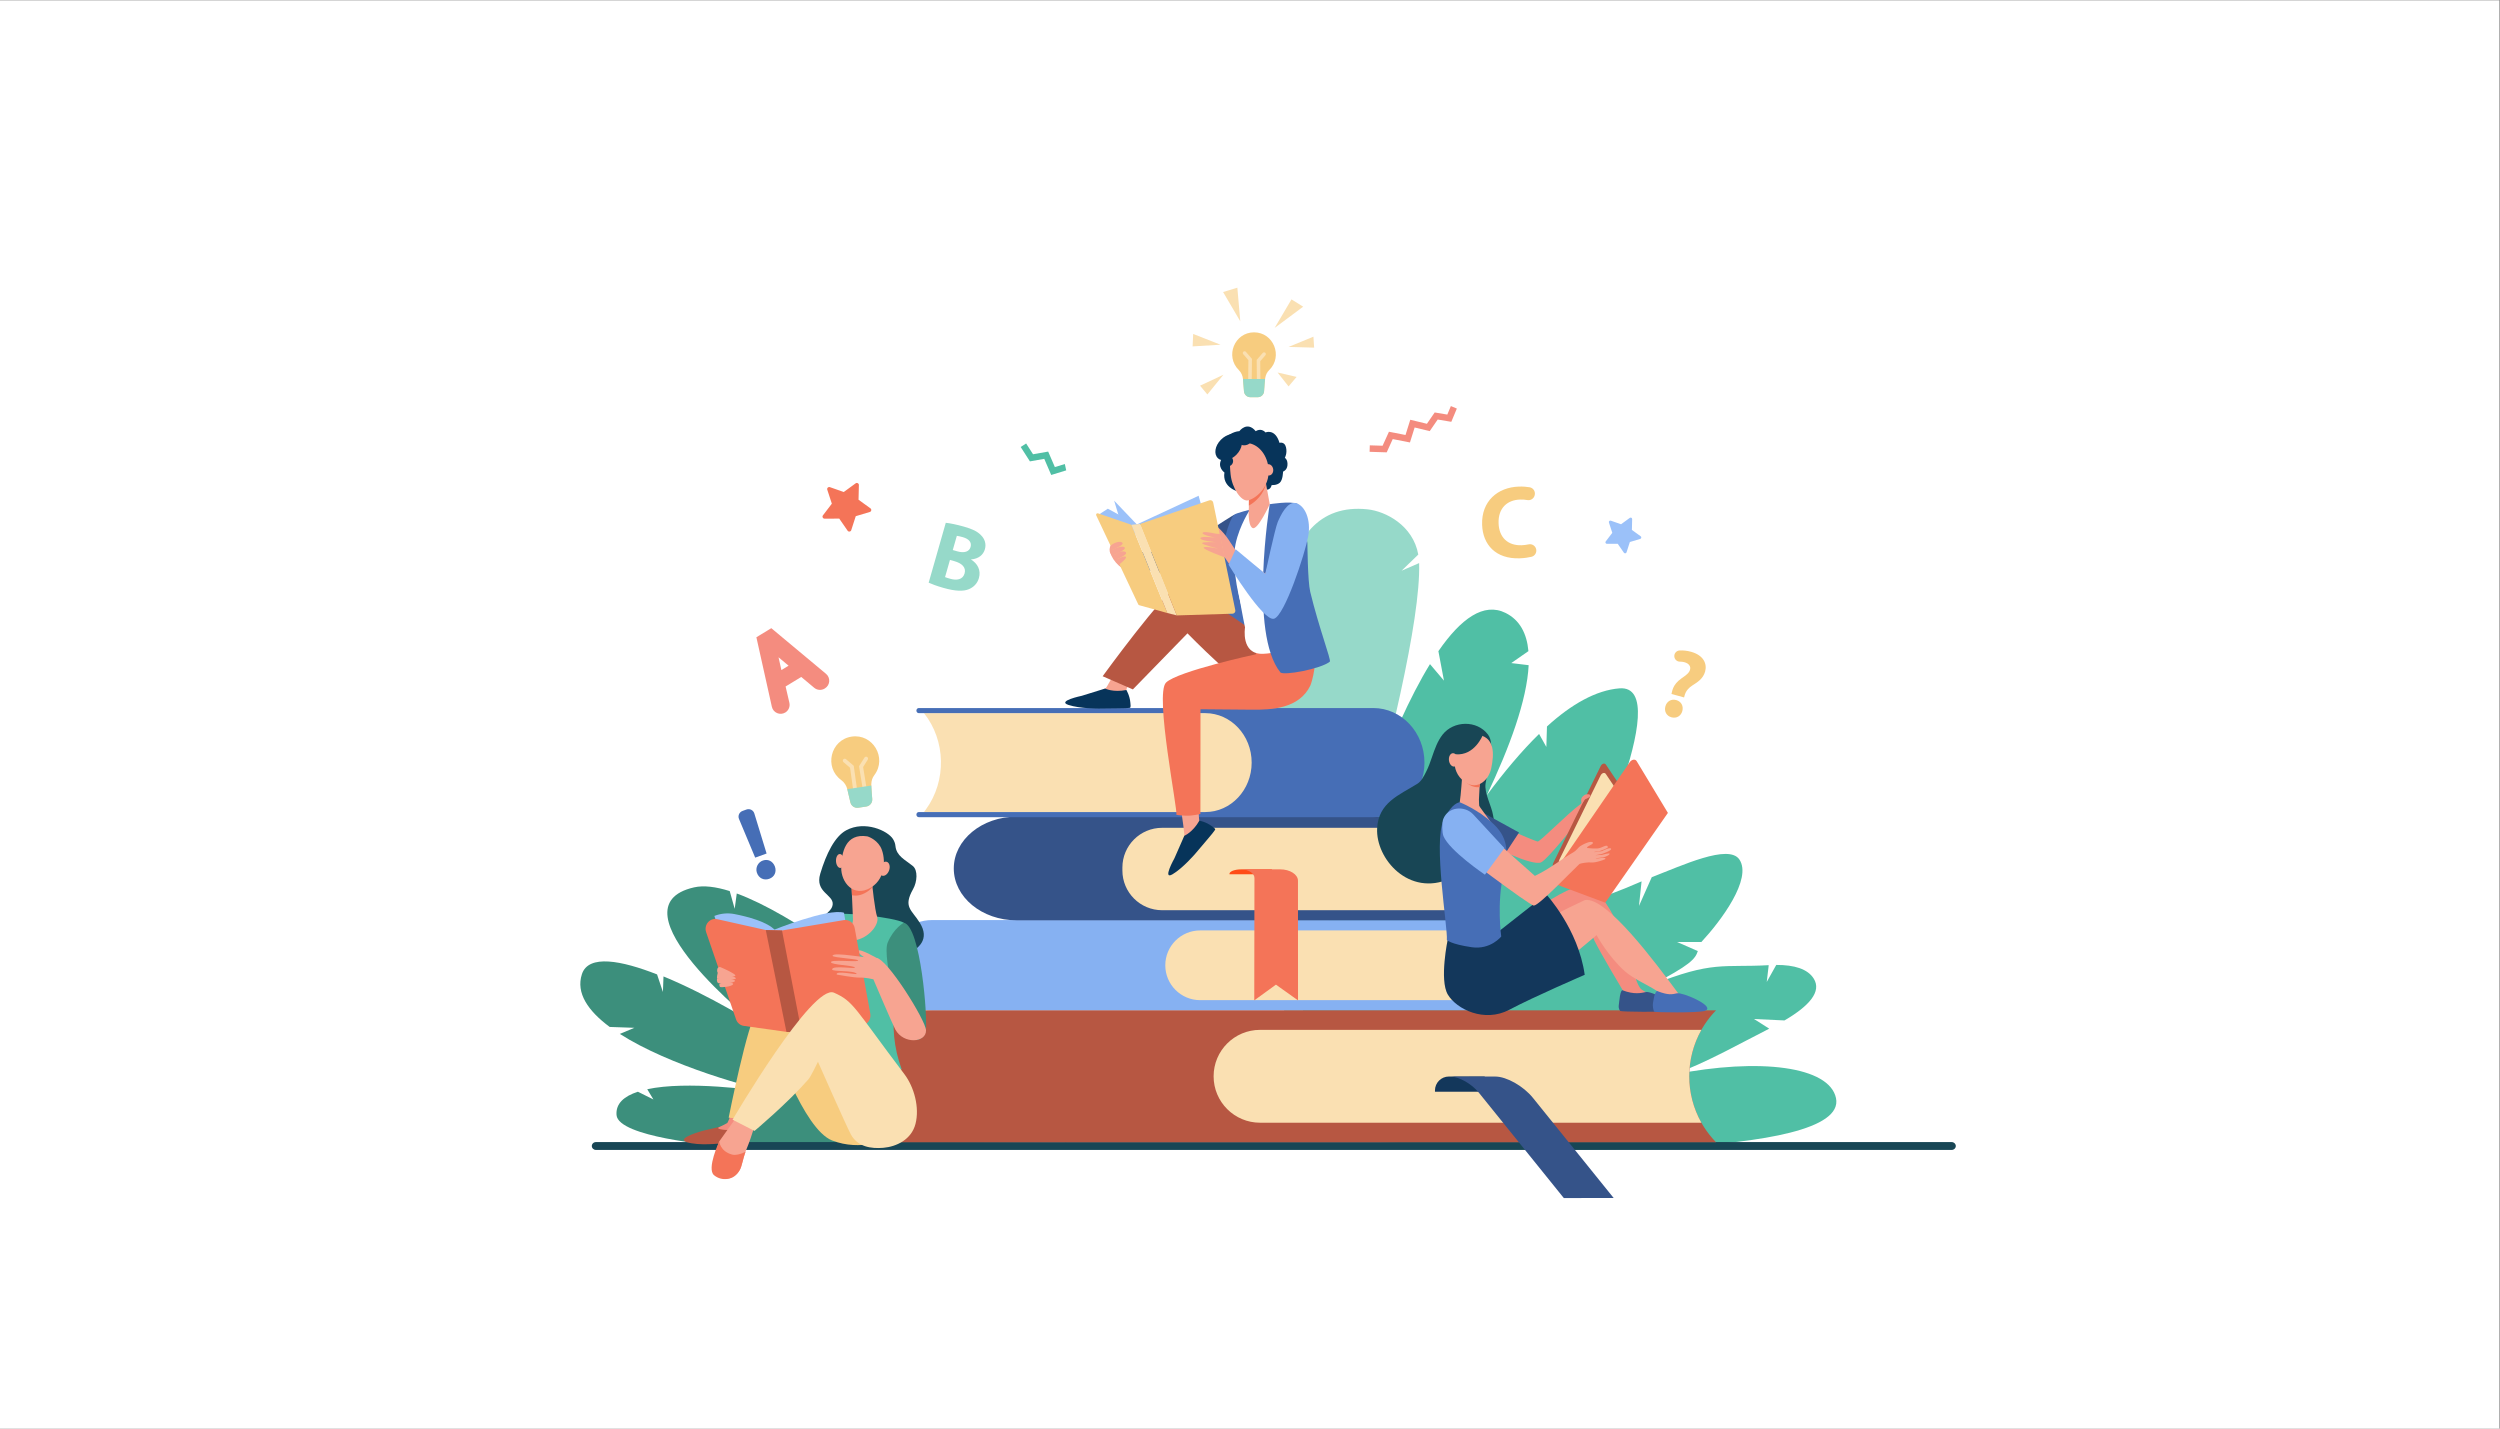 <?xml version="1.0" encoding="UTF-8" standalone="no"?>
<svg
   xmlns:dc="http://purl.org/dc/elements/1.1/"
   xmlns:cc="http://creativecommons.org/ns#"
   xmlns:rdf="http://www.w3.org/1999/02/22-rdf-syntax-ns#"
   xmlns:svg="http://www.w3.org/2000/svg"
   xmlns="http://www.w3.org/2000/svg"
   xmlns:sodipodi="http://sodipodi.sourceforge.net/DTD/sodipodi-0.dtd"
   xmlns:inkscape="http://www.inkscape.org/namespaces/inkscape"
   version="1.1"
   id="svg2"
   xml:space="preserve"
   width="4666.667"
   height="2666.667"
   viewBox="0 0 4666.667 2666.667"
   sodipodi:docname="5294.eps"><rect x="0" y="0" width="4666.667" height="2666.667" fill="#808080" stroke="none"/><defs
     id="defs6" /><sodipodi:namedview
     pagecolor="#ffffff"
     bordercolor="#666666"
     borderopacity="1"
     objecttolerance="10"
     gridtolerance="10"
     guidetolerance="10"
     inkscape:pageopacity="0"
     inkscape:pageshadow="2"
     inkscape:window-width="640"
     inkscape:window-height="480"
     id="namedview4" /><g
     id="g10"
     inkscape:groupmode="layer"
     inkscape:label="ink_ext_XXXXXX"
     transform="matrix(1.333,0,0,-1.333,0,2666.667)"><g
       id="g12"
       transform="scale(0.1)"><path
         d="M 35000,0 H 0 V 20000 H 35000 V 0"
         style="fill:#ffffff;fill-opacity:1;fill-rule:nonzero;stroke:none"
         id="path14" /><path
         d="m 19626.9,12012.8 234,226.4 c -73.2,409.4 -457.3,606.4 -710.2,633.2 -681.1,72.3 -1028.2,-395.9 -1174.3,-1146.9 -266.7,-1370.7 69.1,-7126.5 69.1,-7126.5 25.1,152.9 1874.8,5932.9 1827.4,7521 l -246,-107.2"
         style="fill:#96d9c9;fill-opacity:1;fill-rule:nonzero;stroke:none"
         id="path16" /><path
         d="m 10317.2,7493 -29,-214.7 -69.5,248.4 c -195.3,61.5 -365.02,82.6 -499.49,52 -1201.7,-273.1 874.89,-1925.8 874.89,-1925.8 0,0 -661.82,415.5 -1302.76,678.6 l -8.14,-217.7 -81.98,246 c -498.04,194.9 -960.09,285 -1052.42,3.5 -86.92,-265 88,-515.8 389,-739.2 l 346,-12.1 -203.96,-85.6 c 695.13,-445.2 1845.06,-763.7 2241.96,-836.1 -379.7,59.6 -1307.94,180.4 -1858.06,61.7 l 86.33,-143.7 -217.23,108.6 C 8740.29,4654.8 8620.7,4552 8633.58,4390.1 8658.2,4080.5 10001.4,3969 10001.4,3969 l 4907,45.6 27.3,-13.7 c 0,0 -3036.6,2912.6 -4618.5,3492.1"
         style="fill:#3c8f7c;fill-opacity:1;fill-rule:nonzero;stroke:none"
         id="path18" /><path
         d="m 25710.1,4629.1 c -94.7,439.4 -1055.6,568.6 -2280.5,327.7 436.1,149 1035.3,488.3 1345.7,643.3 l -212.3,135.1 426.3,-19.9 c 348.7,204.2 523,404.7 409.1,586.1 -85.1,135.4 -271.7,191.8 -524.6,191.1 l -133.3,-238.4 27.7,235.1 c -638.1,-36.9 -782.8,67.3 -1643.6,-280.6 537.9,279.2 615.6,365.8 650.9,477.9 l -291.3,127.5 h 341.4 c 275.9,296.8 713.7,884.1 532.1,1154.7 -149.8,223.4 -807.6,-86.6 -1227.5,-247.7 l -178.6,-401.8 36.2,343.3 c -1335,-581.5 -882.5,-114.9 -882.5,-114.9 0,0 1393.6,2882.8 572.6,2818 -324.1,-25.6 -672.6,-220.9 -1014.9,-533.9 l -8.7,-286.6 -101.8,181.9 c -249.3,-244.4 -496.2,-540.4 -731.8,-858.1 319.5,671.1 561.8,1330.3 585.9,1821.1 l -243.9,29.5 240.7,167.4 c -22.6,248 -120.9,435.5 -319.8,534.7 -305.3,152 -625.6,-78 -941,-535.2 l 77.9,-412.7 -195.7,231.2 C 18895.6,8864.4 17863,4333.3 17863,4333.3 l -81.9,-245.8 3317.7,-163.8 c 0,0 4802.5,-182.3 4611.3,705.4"
         style="fill:#50bfa5;fill-opacity:1;fill-rule:nonzero;stroke:none"
         id="path20" /><path
         d="M 27331,3901.9 H 8344.69 c -31.56,0 -57.14,24.6 -57.14,55 0,30.3 25.58,54.9 57.14,54.9 H 27331 c 31.5,0 57.1,-24.6 57.1,-54.9 0,-30.4 -25.6,-55 -57.1,-55"
         style="fill:#184655;fill-opacity:1;fill-rule:nonzero;stroke:none"
         id="path22" /><path
         d="m 20831.1,5854.2 h -7781.2 c -297.2,0 -538.1,218.5 -538.1,488.2 v 290.3 c 0,269.6 240.9,488.2 538.1,488.2 h 7781.2 v 0 c -355.9,-352.9 -362.1,-892.4 -14.3,-1252 l 14.3,-14.7"
         style="fill:#86b1f2;fill-opacity:1;fill-rule:nonzero;stroke:none"
         id="path24" /><path
         d="m 20722.1,6975.8 h -3915.6 c -269.7,0 -488.3,-218.6 -488.3,-488.3 v 0 c 0,-269.6 218.6,-488.2 488.3,-488.2 h 3915.9 c -182.9,299.5 -182.6,677.7 -0.3,976.5"
         style="fill:#fae0b2;fill-opacity:1;fill-rule:nonzero;stroke:none"
         id="path26" /><path
         d="m 20480.7,8505.7 c 17.1,29.3 -8.8,63.2 -48.2,63.2 h -6196.9 c -485.7,0 -879.4,-324.9 -879.4,-725.7 v 0 c 0,-400.9 393.7,-725.8 879.4,-725.8 h 6198.6 c 39.6,0 65.5,34.1 48.3,63.5 v 0 c -245.4,419.5 -244.8,907.2 -1.8,1324.8"
         style="fill:#355389;fill-opacity:1;fill-rule:nonzero;stroke:none"
         id="path28" /><path
         d="m 20431.3,8412.7 h -4157.7 c -307.1,0 -556.1,-248.9 -556.1,-556.1 v -41.7 c 0,-307.1 249,-556.1 556.1,-556.1 h 4166.6 c -186.3,369.8 -188.4,784.3 -8.9,1153.9"
         style="fill:#fae0b2;fill-opacity:1;fill-rule:nonzero;stroke:none"
         id="path30" /><path
         d="m 12939.1,8633.4 h 3999.1 c 354.7,0 642.2,310 642.2,692.4 v 0 c 0,382.5 -287.5,692.5 -642.2,692.5 h -3999.1 v 0 c 305.7,-383.9 317.6,-947 28.6,-1345.6 l -28.6,-39.3"
         style="fill:#fae0b2;fill-opacity:1;fill-rule:nonzero;stroke:none"
         id="path32" /><path
         d="m 17527.7,9325.8 v 0 c 0,382.5 -290.8,692.5 -649.5,692.5 h -4011.8 c -18.7,0 -33.9,16.3 -33.7,36.2 v 0 c 0.2,19.7 15.2,35.5 33.7,35.5 h 6364.1 c 395.9,0 716.9,-342.1 716.9,-764.2 v 0 c 0,-422 -321,-764.2 -716.9,-764.2 h -6364.1 c -18.5,0 -33.5,15.9 -33.7,35.6 v 0 c -0.1,19.9 15,36.2 33.7,36.2 h 4011.8 c 358.7,0 649.5,310 649.5,692.4"
         style="fill:#466eb6;fill-opacity:1;fill-rule:nonzero;stroke:none"
         id="path34" /><path
         d="m 17811.2,7831.2 h -428 c -92,0 -166.7,-28.5 -166.7,-63.7 v -5.7 h 594.7 v 69.4"
         style="fill:#ff4c16;fill-opacity:1;fill-rule:nonzero;stroke:none"
         id="path36" /><path
         d="m 18176.2,7671.3 c 0,88.3 -111.8,159.9 -249.6,159.9 h -549.3 c 104.6,0 189.4,-54.3 189.4,-121.2 l -2.6,-1713.8 303.5,220.4 309.3,-220.4 -0.7,1675.1"
         style="fill:#f47458;fill-opacity:1;fill-rule:nonzero;stroke:none"
         id="path38" /><path
         d="m 24030.4,5856.7 h -11562 c -359,0 -650.1,-291 -650.1,-650 v -546.9 c 0,-359 291.1,-650.1 650.1,-650.1 h 11562 l -6,6.3 c -494.7,514.9 -492,1329.2 6,1840.7"
         style="fill:#b75742;fill-opacity:1;fill-rule:nonzero;stroke:none"
         id="path40" /><path
         d="m 23825.7,5583.3 h -6180.8 c -359,0 -650.1,-291 -650.1,-650.1 v 0 c 0,-359 291.1,-650.1 650.1,-650.1 h 6180.7 c -227.2,402.6 -226.8,898 0.1,1300.2"
         style="fill:#fae0b2;fill-opacity:1;fill-rule:nonzero;stroke:none"
         id="path42" /><path
         d="m 20791,4929.9 h -501.3 c -107.8,0 -195.2,-87.4 -195.2,-195.2 v -17.5 h 696.5 v 212.7"
         style="fill:#13375b;fill-opacity:1;fill-rule:nonzero;stroke:none"
         id="path44" /><path
         d="m 20310.2,4929.1 c 119.8,0.1 298.7,-101.3 399.7,-226.4 l 1188.8,-1474.5 698.4,0.4 -1130.8,1402.3 c -133,165 -368.9,298.7 -526.9,298.6 l -629.2,-0.4"
         style="fill:#355389;fill-opacity:1;fill-rule:nonzero;stroke:none"
         id="path46" /><path
         d="m 9847.7,4171.6 243.6,56.9 c 0,0 197.6,-12.5 382,24.9 0,0 18.6,-48.9 26.6,-150.1 1.4,-17.4 -23.7,-104.3 -41,-107 -62.7,-9.6 -173.1,1.3 -368.9,-3.2 0,0 -308.24,-36.4 -473.2,18 -164.96,54.5 230.9,160.5 230.9,160.5"
         style="fill:#b75742;fill-opacity:1;fill-rule:nonzero;stroke:none"
         id="path48" /><path
         d="m 12539.3,8159.3 c 13.5,-141.4 132.2,-191.3 242.9,-280.7 74.3,-60.1 61.5,-222.4 4.7,-323.2 -143.8,-255.2 -21.3,-286.7 94.6,-474.2 279.2,-451.6 -585.9,-551.4 -688.5,-585 -102.7,-33.6 -172.3,-74.4 -233,-67.6 -183.1,20.2 -350.5,280.4 -443.4,521 -93,240.6 132.6,253.3 144.2,391.5 11.5,138.2 -252.5,167.9 -174.2,428.9 84.6,282.4 204.2,521.7 362.9,607.6 262.7,142 582,-6.5 654.6,-120.6 21.6,-34 32.2,-66.8 35.2,-97.7"
         style="fill:#184655;fill-opacity:1;fill-rule:nonzero;stroke:none"
         id="path50" /><path
         d="m 12559.6,5068 c 22.8,-56.6 147.9,-256.9 147.9,-256.9 l -1756.7,-17.4 -27.4,360.4 c 482.3,3.9 959.1,217.1 1403.5,369.7 11.3,-27.2 221.7,-428.3 232.7,-455.8"
         style="fill:#fae0b2;fill-opacity:1;fill-rule:nonzero;stroke:none"
         id="path52" /><path
         d="m 11314.3,6450.3 c 0,0 94.4,665.9 246.1,735 151.7,69.2 973.4,-26.6 1096.3,-101.7 123,-75.1 -81.8,-857.2 -113.2,-1075.9 -1.9,-13.1 -3.9,-26.2 -6.1,-39.2 -51.9,-315.8 -21.9,-638.9 89.5,-937.7 -449.6,-136.5 -566.2,-211.6 -1048.4,-198.2 l -179.9,1053.2 c 0,0 -143.2,509.7 -84.3,564.5"
         style="fill:#50bfa5;fill-opacity:1;fill-rule:nonzero;stroke:none"
         id="path54" /><path
         d="m 12212.9,7623.6 c 0,0 37.8,-366.6 70.2,-456.5 32.4,-90 -86.8,-272.9 -281.1,-323.5 -194.3,-50.7 -52.9,195.3 -57.5,290.4 -4.6,95 -23.4,545 -23.4,545 l 291.8,-55.4"
         style="fill:#f7a491;fill-opacity:1;fill-rule:nonzero;stroke:none"
         id="path56" /><path
         d="m 12217.5,7581.5 c -24.2,-27.5 -53.4,-52.4 -88.9,-73.3 -73.4,-43.3 -140.6,-52.8 -198.6,-39.5 -4.8,113.4 -8.9,210.3 -8.9,210.3 l 291.8,-55.4 c 0,0 1.7,-16.1 4.6,-42.1"
         style="fill:#f47458;fill-opacity:1;fill-rule:nonzero;stroke:none"
         id="path58" /><path
         d="m 12144.9,8293.2 c 0,0 114.7,-30.3 182.2,-142.2 67.4,-111.9 104.9,-435.6 -135.7,-577.4 -240.6,-141.8 -415.9,77.3 -411.5,284.8 4.4,207.4 58.6,482.4 365,434.8"
         style="fill:#f7a491;fill-opacity:1;fill-rule:nonzero;stroke:none"
         id="path60" /><path
         d="m 11706.9,7945.2 c 2.6,-53.8 30.2,-96.2 61.4,-94.6 31.3,1.6 54.6,46.6 51.9,100.4 -2.6,53.9 -30.1,96.3 -61.4,94.7 -31.3,-1.6 -54.5,-46.6 -51.9,-100.5"
         style="fill:#f7a491;fill-opacity:1;fill-rule:nonzero;stroke:none"
         id="path62" /><path
         d="m 12320.4,7862.7 c -18.9,-53.3 -5.2,-106.9 30.6,-119.8 35.9,-12.8 80.4,19.9 99.4,73.2 19,53.3 5.3,106.9 -30.6,119.8 -35.9,12.8 -80.4,-19.9 -99.4,-73.2"
         style="fill:#f7a491;fill-opacity:1;fill-rule:nonzero;stroke:none"
         id="path64" /><path
         d="m 12656.7,7083.6 c 0,0 -140.1,-73.5 -226,-278.6 -85.9,-205.1 206.7,-1251.5 269.1,-1318.5 62.4,-67.1 235,-77.5 264.4,86.3 29.5,163.9 -69.8,1459 -307.5,1510.8"
         style="fill:#3c8f7c;fill-opacity:1;fill-rule:nonzero;stroke:none"
         id="path66" /><path
         d="M 11818.8,7223.7 12060.3,5773 11120,5621.3 10821.5,6978.4 c 0,0 773.6,313.2 997.3,245.3"
         style="fill:#9bc1f9;fill-opacity:1;fill-rule:nonzero;stroke:none"
         id="path68" /><path
         d="m 10003.9,7178.9 c 89.8,35.4 187.8,44.4 282.6,25.8 176,-34.4 455.7,-105.7 568,-226.3 169.4,-182.1 326.2,-1386.7 326.2,-1386.7 l -730.9,163.9 -445.9,1423.3 v 0"
         style="fill:#9bc1f9;fill-opacity:1;fill-rule:nonzero;stroke:none"
         id="path70" /><path
         d="m 12518.6,4697.3 c -122.9,341.4 -1515.7,1584.1 -1884.4,1488.5 l 198,-757.9 c 0,0 413.8,-1233.7 819.3,-1392.9 405.5,-159.1 785.2,20.5 785.2,20.5 0,0 204.8,300.5 81.9,641.8"
         style="fill:#f7cc7f;fill-opacity:1;fill-rule:nonzero;stroke:none"
         id="path72" /><path
         d="m 12018.5,6691.1 c -17.3,-34.7 93.4,-96.6 125.6,-120.1 32.2,-23.4 165.7,0.7 165.7,0.7 0,0 -272,158 -291.3,119.4"
         style="fill:#f7a491;fill-opacity:1;fill-rule:nonzero;stroke:none"
         id="path74" /><path
         d="m 10828.5,5066.9 c 0,0 -353.9,-735.5 -355.1,-812.1 -1.7,-110.3 -511.78,-80 -401,-32.9 25.5,10.9 105.8,51.5 111.9,56.9 33,28.3 326.7,941.7 326.7,941.7 l 317.5,-153.6"
         style="fill:#f48c7f;fill-opacity:1;fill-rule:nonzero;stroke:none"
         id="path76" /><path
         d="m 10941.4,5946.8 c -17.1,18.9 -196.5,90.2 -334.6,-81.9 -138,-172 -402.8,-1511.2 -402.8,-1511.2 l 325.5,-31.9 c 0,0 810.1,1185.8 411.9,1625"
         style="fill:#f7cc7f;fill-opacity:1;fill-rule:nonzero;stroke:none"
         id="path78" /><path
         d="m 9888.52,6951 418.68,-1220.7 c 16.8,-49 58.6,-84.2 108.3,-91.2 392.6,-55.5 597.4,-83.8 597.4,-83.8 0,0 76.6,-3.9 157.8,-5 l 898.6,95.9 c 78.2,8.4 132.7,84.1 118.1,164 l -218.7,1198.6 c -13.5,74.1 -81.6,123.5 -153.4,111.4 l -864.5,-145.3 c -76.4,2 -150.8,4.1 -227.3,6.1 l -680.1,152.3 c -102.78,23 -190.07,-79.7 -154.88,-182.3"
         style="fill:#f47458;fill-opacity:1;fill-rule:nonzero;stroke:none"
         id="path80" /><path
         d="m 11717.4,6357.3 c 0,0 241.2,-44.7 323.6,-42.3 82.3,2.5 189.1,-23.5 189.1,-23.5 0,0 269.2,-633 307.8,-703.6 115.3,-210.8 435,-185.9 429.7,-10.1 -4.2,139.6 -550.2,1015.6 -695.4,1011.2 -145.1,-4.4 -599.5,90.4 -613.2,32.6 -7.3,-31 418.5,-45.5 351.3,-71.9 -41.7,-16.4 -375,21.1 -373.8,-18.2 1.2,-39.2 301.1,-42.9 333.4,-73.3 32.3,-30.5 -319.2,37.2 -317.2,-29.4 1.1,-33.5 309.7,-9.3 343.5,-60.2 14,-21.1 -304.3,54.6 -278.8,-11.3"
         style="fill:#f7a491;fill-opacity:1;fill-rule:nonzero;stroke:none"
         id="path82" /><path
         d="m 10091.1,6460.6 c -18.9,8.1 -40.9,-2.5 -45.5,-22.6 -4.8,-20.5 -5.8,-45.3 9.4,-61.7 30.3,-32.5 241.2,-63.6 242.4,-32.2 0.8,24.1 -140.7,88.1 -206.3,116.5"
         style="fill:#f7a491;fill-opacity:1;fill-rule:nonzero;stroke:none"
         id="path84" /><path
         d="m 10050.1,6378.6 c 0,0 -21.1,-79 -2.8,-79.7 18.3,-0.7 246.5,-23.3 256.7,3.9 10.1,27.1 -224.5,91.8 -253.9,75.8"
         style="fill:#f7a491;fill-opacity:1;fill-rule:nonzero;stroke:none"
         id="path86" /><path
         d="m 10040.3,6297 c 0,0 -6.5,-35.1 12.4,-55.4 18.9,-20.3 231.4,-7 239.2,26.7 7.8,33.8 -244.1,54.6 -251.6,28.7"
         style="fill:#f7a491;fill-opacity:1;fill-rule:nonzero;stroke:none"
         id="path88" /><path
         d="m 10072.7,6222.8 c 0,0 -0.3,-26.9 10.4,-38.4 10.7,-11.5 167.7,4.5 183.3,38 15.6,33.4 -175.4,35.1 -193.7,0.4"
         style="fill:#f7a491;fill-opacity:1;fill-rule:nonzero;stroke:none"
         id="path90" /><path
         d="m 10605.1,4366.2 c 0,0 -74.9,-271.3 -150.2,-450.6 -49.3,-117.5 -62,-234.5 -94.6,-293.1 -82.5,-148.2 -217.4,-154.2 -324.5,-65.2 -107.07,89.1 36.6,464.6 36.6,464.6 l 338.1,475.7 194.6,-131.4"
         style="fill:#f7a491;fill-opacity:1;fill-rule:nonzero;stroke:none"
         id="path92" /><path
         d="m 10360.3,3622.5 c 29,52 42.4,150.3 79.5,253.8 -51.7,-30 -138.5,-52.6 -185.7,-40 -173,46.3 -181.7,185.6 -181.7,185.6 0,0 -180.35,-384.9 -73.24,-473.9 107.14,-89 278.64,-73.7 361.14,74.5"
         style="fill:#f47458;fill-opacity:1;fill-rule:nonzero;stroke:none"
         id="path94" /><path
         d="m 10950.9,6974.9 276.8,-1433 -166.6,10 -48.2,3.4 -289.2,1425.6 227.2,-6"
         style="fill:#b75742;fill-opacity:1;fill-rule:nonzero;stroke:none"
         id="path96" /><path
         d="m 11915.4,4118.8 c 94.8,-174.4 283.7,-201.5 453.8,-187.2 188.1,15.8 395.2,118.7 450.8,334.6 59.4,230.7 -18.7,516.1 -155.7,697.1 -701,926.2 -706.4,1017.5 -985.5,1140.6 -301.3,132.8 -1420.2,-1778.7 -1420.2,-1778.7 l 307.3,-157 c 0,0 460.8,385.2 755.3,723 34.6,39.7 133.2,245.1 133.2,245.1 0,0 398.3,-902.2 461,-1017.5"
         style="fill:#fae0b2;fill-opacity:1;fill-rule:nonzero;stroke:none"
         id="path98" /><path
         d="m 11925.7,9689.8 c -296.3,-44.8 -389.1,-431.6 -145.6,-608.4 43.7,-31.7 73.7,-79 86,-131.6 l 42.4,-181.1 c 11.7,-49.9 59.7,-82.5 110.4,-74.8 l 112.2,16.9 c 50.7,7.7 87,53 83.4,104.1 -13.1,186.6 -31.4,254.4 30.2,336.7 180.4,240.9 -22.6,583 -319,538.2"
         style="fill:#f7cc7f;fill-opacity:1;fill-rule:nonzero;stroke:none"
         id="path100" /><path
         d="m 11990.4,8835.3 c -0.1,0 -0.2,0 -0.3,0 -14.9,-2.1 -28.7,8.3 -30.8,23.2 l -55.2,394.9 -92.5,79.2 c -11.4,9.8 -12.7,27 -2.9,38.4 9.8,11.5 27,12.8 38.4,3 l 108.2,-92.6 58,-415.3 c 2.1,-14.8 -8.1,-28.5 -22.9,-30.8"
         style="fill:#fae0b2;fill-opacity:1;fill-rule:nonzero;stroke:none"
         id="path102" /><path
         d="m 12127.8,8839.3 c 0.1,0 0.2,0 0.3,0 14.9,2.4 25,16.4 22.5,31.3 l -63.9,393.5 64.9,103 c 8,12.8 4.2,29.6 -8.5,37.6 -12.8,8.1 -29.6,4.3 -37.6,-8.5 l -76,-120.5 67.3,-413.9 c 2.4,-14.7 16.3,-24.8 31,-22.5"
         style="fill:#fae0b2;fill-opacity:1;fill-rule:nonzero;stroke:none"
         id="path104" /><path
         d="m 11864.8,8954.2 c 0.4,-1.5 0.9,-2.9 1.3,-4.4 l 42.4,-181.1 c 11.7,-49.9 59.7,-82.5 110.4,-74.8 l 112.2,16.9 c 50.7,7.7 87,53 83.4,104.1 -5.8,83 -12.7,142.5 -13.1,190.2 l -336.6,-50.9"
         style="fill:#96d9c9;fill-opacity:1;fill-rule:nonzero;stroke:none"
         id="path106" /><path
         d="m 11869.9,12572.7 -117.4,169.8 -206.4,-0.5 c -23.5,0 -36.8,26.9 -22.6,45.6 l 125.2,164.1 -64.2,196.2 c -7.3,22.3 14.1,43.3 36.3,35.5 l 194.8,-68.3 166.7,121.7 c 19,13.9 45.6,-0.1 45.1,-23.6 l -4.8,-206.3 167.2,-121 c 19.1,-13.7 14,-43.4 -8.5,-50.1 l -197.7,-59.2 -63.4,-196.4 c -7.2,-22.4 -36.9,-26.8 -50.3,-7.5"
         style="fill:#f47458;fill-opacity:1;fill-rule:nonzero;stroke:none"
         id="path108" /><path
         d="m 22740.2,12265.1 -86.2,124.7 -151.7,-0.3 c -17.2,-0.1 -27,19.7 -16.6,33.4 l 92,120.6 -47.2,144.1 c -5.4,16.4 10.4,31.8 26.7,26.1 l 143.1,-50.2 122.4,89.4 c 14,10.2 33.6,0 33.1,-17.3 l -3.5,-151.6 122.9,-88.8 c 14,-10.1 10.3,-31.9 -6.3,-36.9 l -145.2,-43.4 -46.5,-144.3 c -5.3,-16.5 -27.2,-19.7 -37,-5.5"
         style="fill:#9bc1f9;fill-opacity:1;fill-rule:nonzero;stroke:none"
         id="path110" /><path
         d="m 20323.4,14098.1 -190.6,32.1 -111.7,-162.5 -211.2,51.1 -65.6,-209.7 -241.3,47.2 -84.2,-185.7 -239.7,7.5 2.9,90.7 179.1,-5.6 88.9,195.9 232,-45.4 66.7,213.2 233,-56.3 109.1,158.6 176.7,-29.7 49.8,119.2 83.7,-35 -77.6,-185.6"
         style="fill:#f48c7f;fill-opacity:1;fill-rule:nonzero;stroke:none"
         id="path112" /><path
         d="m 14911.4,13507.2 -139.6,-42.9 -93.7,217 -211.8,-37.4 -96.7,150.9 -76.5,-49 129.4,-201.8 200.7,35.5 97.6,-225.8 210,64.5 -19.4,89"
         style="fill:#50bfa5;fill-opacity:1;fill-rule:nonzero;stroke:none"
         id="path114" /><path
         d="m 10942.2,10621.7 -40,178.8 140.7,-117.6 z m -141.3,586.6 -208.9,-127.1 216.7,-973.6 c 18.7,-84.1 114.6,-125 188.2,-80.2 v 0 c 46.4,28.3 69.4,83 57.2,135.9 l -53,228.6 219.3,133.4 181.2,-151.7 c 41.4,-34.6 100.1,-39 146.2,-11 l 3.9,2.4 c 73.7,44.8 81.5,148.8 15.3,204.1 l -766.1,639.2"
         style="fill:#f48c7f;fill-opacity:1;fill-rule:nonzero;stroke:none"
         id="path116" /><path
         d="m 23321.2,10113.7 c 19.5,70.3 82.6,107.1 151.5,87.9 71.6,-19.8 104,-83.1 85.8,-153.7 -19.1,-69 -81.2,-107.5 -152.8,-87.6 -70.2,19.5 -103.6,84.5 -84.5,153.4 z m 85.3,173.4 c 10.7,27.6 7,126.3 144.2,221.3 56.4,38.6 102.7,71.4 115.2,116.5 21.6,77.8 -60.3,115.1 -141.8,114.7 -42.1,-0.2 -76.6,33.7 -78,75.8 v 0 c -1.3,42.8 31.9,78.7 74.7,80.8 46.8,2.3 101.8,-2.2 159.6,-18.3 175,-48.6 227.7,-167.4 197.2,-277.5 -28,-100.7 -108.7,-149.7 -174.6,-191.4 -110.8,-70.4 -110.7,-148.9 -120.2,-170.8 l -176.3,48.9"
         style="fill:#f7cc7f;fill-opacity:1;fill-rule:nonzero;stroke:none"
         id="path118" /><path
         d="m 17560.8,15351 c -272.5,0 -408.6,-335.2 -213.7,-527.3 35,-34.5 55.5,-81.1 59.5,-130.1 l 13.5,-168.6 c 3.7,-46.5 42.5,-82.3 89.1,-82.3 h 103.2 c 46.6,0 85.4,35.8 89.1,82.3 13.6,169.5 6.4,233 73,298.7 194.9,192 58.9,527.3 -213.7,527.3"
         style="fill:#f7cc7f;fill-opacity:1;fill-rule:nonzero;stroke:none"
         id="path120" /><path
         d="m 17502.8,14573.8 c -0.1,0 -0.2,0 -0.3,0 -13.7,0.2 -24.6,11.4 -24.5,25.1 l 4,362.6 -72.4,83.8 c -8.9,10.3 -7.8,26 2.6,35 10.4,8.9 26,7.8 35,-2.6 l 84.6,-98 -4.2,-381.4 c -0.1,-13.6 -11.2,-24.5 -24.8,-24.5"
         style="fill:#fae0b2;fill-opacity:1;fill-rule:nonzero;stroke:none"
         id="path122" /><path
         d="m 17626.9,14558.7 c 0.1,0 0.2,0 0.3,0 13.7,0.1 24.6,11.3 24.5,25 l -4,362.6 72.4,83.8 c 8.9,10.4 7.8,26.1 -2.6,35 -10.4,9 -26,7.8 -35,-2.6 l -84.6,-98 4.2,-381.3 c 0.1,-13.6 11.2,-24.5 24.8,-24.5"
         style="fill:#fae0b2;fill-opacity:1;fill-rule:nonzero;stroke:none"
         id="path124" /><path
         d="m 17406.1,14697.8 c 0.1,-1.4 0.4,-2.8 0.5,-4.2 l 13.5,-168.6 c 3.7,-46.5 42.5,-82.3 89.1,-82.3 h 103.2 c 46.6,0 85.4,35.8 89.1,82.3 6.1,75.4 8,129.8 14.1,172.8 h -309.5"
         style="fill:#96d9c9;fill-opacity:1;fill-rule:nonzero;stroke:none"
         id="path126" /><path
         d="m 18085.2,15812.6 -235.6,-399.4 399.4,297 z"
         style="fill:#fae0b2;fill-opacity:1;fill-rule:nonzero;stroke:none"
         id="path128" /><path
         d="m 17127.5,15915.5 240.8,-410.1 -41,471.1 z"
         style="fill:#fae0b2;fill-opacity:1;fill-rule:nonzero;stroke:none"
         id="path130" /><path
         d="m 16708.7,15328.3 383.1,-150.6 -391.1,-23.5 z"
         style="fill:#fae0b2;fill-opacity:1;fill-rule:nonzero;stroke:none"
         id="path132" /><path
         d="m 17890.6,14788.5 153.6,-194.6 112.7,133.2 z"
         style="fill:#fae0b2;fill-opacity:1;fill-rule:nonzero;stroke:none"
         id="path134" /><path
         d="m 18044.2,15146.9 348.2,143.4 10.3,-153.6 z"
         style="fill:#fae0b2;fill-opacity:1;fill-rule:nonzero;stroke:none"
         id="path136" /><path
         d="m 17132.7,14757.8 -327.7,-153.6 102.4,-122.9 z"
         style="fill:#fae0b2;fill-opacity:1;fill-rule:nonzero;stroke:none"
         id="path138" /><path
         d="m 13234,11923.6 c 18.2,-8 41,-14.5 74,-23.9 87.4,-25 174.1,-14.1 199.8,75.8 24.6,86.2 -42.9,142.4 -139.2,169.9 l -65.9,18.9 z m 108.2,378.8 63.3,-18.1 c 101.4,-29 167.8,-2.8 185.9,60.6 18.5,64.6 -21.2,112.9 -108.6,137.9 -41.8,11.9 -66.6,16.3 -83.8,18.4 z m -97.9,381.4 c 53.6,-4.3 158.4,-26 254.6,-53.5 117.8,-33.7 186.8,-65.8 238.4,-120.2 50.4,-48.7 76.9,-119.3 54.8,-196.6 -21.7,-76 -86.3,-134.2 -192.8,-142.2 l -0.7,-2.5 c 90,-54.5 141.2,-148.6 109.7,-258.8 -22.1,-77.3 -75,-127.9 -140.5,-155.8 -76.2,-31.7 -188,-29.9 -357.8,18.7 -95,27.1 -164.1,53.7 -205.3,72.4 l 239.6,838.5"
         style="fill:#96d9c9;fill-opacity:1;fill-rule:nonzero;stroke:none"
         id="path140" /><path
         d="m 21511.7,12314.6 c 10.8,-47.5 -18.2,-95.3 -65.6,-106.7 -44.2,-10.7 -100.5,-19 -165.1,-21.2 -336.5,-11.4 -516.9,192.2 -526.2,469.5 -11.2,332.1 219.4,525 514,534.9 58.5,2 109.9,-2.4 151.6,-9.6 50,-8.7 82.5,-57.7 71.6,-107.3 l -0.7,-3.1 c -10.3,-46.6 -55.3,-77.3 -102.2,-68.9 -30.8,5.5 -65.6,8.6 -104.1,7.3 -174.7,-5.9 -306.9,-115.9 -299.6,-332.6 6.6,-194.9 126.3,-313.8 322.7,-307.1 32.6,1.1 66.9,5.7 98.5,12.4 47.5,10.1 94.3,-20.3 105.1,-67.6 v 0"
         style="fill:#f7cc7f;fill-opacity:1;fill-rule:nonzero;stroke:none"
         id="path142" /><path
         d="m 10575.2,7995.1 -226.6,541.3 c -18.7,44.8 3.8,96.1 49.5,112.6 l 55.2,19.9 c 45.6,16.4 95.7,-8.7 109.9,-55 l 171.8,-561.2 z m 23.8,-211 c -23.5,69.8 15.6,148.1 85.5,171.1 72.7,24 139,-11.6 166.6,-84 26.3,-73 -3.1,-145.3 -78.8,-172.6 -76.9,-27.7 -148.1,10.4 -173.3,85.5"
         style="fill:#466eb6;fill-opacity:1;fill-rule:nonzero;stroke:none"
         id="path144" /><path
         d="m 20895.9,8486.3 c 0,0 584,-254.5 635.5,-265.8 32.3,-7.1 403.5,377.6 605.8,527.9 9.4,7 45.4,58.1 55.4,63.2 120.4,60.5 -83.1,-287.9 -83.1,-287.9 0,0 -430.6,-547.6 -528,-594.5 -122.3,-58.9 -727,240 -723.4,257.3 l 37.8,299.8"
         style="fill:#f48c7f;fill-opacity:1;fill-rule:nonzero;stroke:none"
         id="path146" /><path
         d="m 20803.3,9032.9 c 25.1,172.1 144.6,538.4 34.4,684.9 -155,206 -482.4,197.1 -637.1,-0.8 -70.9,-90.8 -109.3,-202 -146.7,-310.9 -24.1,-70.3 -48.5,-141 -82.5,-207.2 -30.4,-59.2 -65.2,-133.2 -123,-169.3 -257.1,-160.1 -545.1,-263.3 -563.6,-624 -22,-427.8 446.7,-963.1 1022.2,-704 220.3,99.2 508.9,419.9 603.1,641.8 42.5,100.1 22.1,89.6 -1.3,242 -21,136.5 -125.8,308.9 -105.5,447.5"
         style="fill:#184655;fill-opacity:1;fill-rule:nonzero;stroke:none"
         id="path148" /><path
         d="m 20490.2,8777 781.8,-430.2 -184.4,-279.9 c 0,0 -588.6,224.3 -707.6,256.4 -119,32.2 -25.3,465.4 110.2,453.7"
         style="fill:#355389;fill-opacity:1;fill-rule:nonzero;stroke:none"
         id="path150" /><path
         d="m 20476.8,9150.2 c 0,0 -20.4,-297.7 -35.5,-381.2 -15.7,-86.2 -25.3,-445.3 154.1,-489.2 179.3,-43.8 112,442.4 115,529.6 2.9,87.2 20.5,370.4 20.5,370.4 l -254.1,-29.6"
         style="fill:#f7a491;fill-opacity:1;fill-rule:nonzero;stroke:none"
         id="path152" /><path
         d="m 20474.2,9114.5 c 13.5,-20 29.7,-39.3 48.9,-57.4 66.1,-62.3 134.1,-82.6 196.1,-74.5 5.6,98.7 11.7,197.2 11.7,197.2 l -254.1,-29.6 c 0,0 -1,-13.5 -2.6,-35.7"
         style="fill:#f47458;fill-opacity:1;fill-rule:nonzero;stroke:none"
         id="path154" /><path
         d="m 20662.1,9720.1 c 0,0 -109,-3.6 -192.5,-89.7 -83.4,-86.1 -183.2,-367.6 3.4,-543.7 186.7,-176.1 371.3,-24.8 409.8,161.4 38.5,186.2 63.7,451.6 -220.7,472"
         style="fill:#f7a491;fill-opacity:1;fill-rule:nonzero;stroke:none"
         id="path156" /><path
         d="m 20764.4,9711.3 c 0,0 -113.8,-293.6 -382.5,-268.8 -121.7,11.2 -149.3,-155 -149.3,-155 0,0 99.6,394.7 224.6,453.4 125,58.6 307.2,-29.6 307.2,-29.6"
         style="fill:#184655;fill-opacity:1;fill-rule:nonzero;stroke:none"
         id="path158" /><path
         d="m 20416.5,9371.5 c 6.1,-51.5 -17.1,-96.6 -51.9,-100.8 -34.8,-4.1 -68,34.3 -74.1,85.8 -6.1,51.5 17.1,96.6 51.9,100.7 34.8,4.2 68,-34.2 74.1,-85.7"
         style="fill:#f7a491;fill-opacity:1;fill-rule:nonzero;stroke:none"
         id="path160" /><path
         d="m 22414,9275 -661.8,-1352.4 c -15.8,-32.2 -10.9,-69.7 10.7,-82.4 l 483.5,-283.1 604.4,1198.4 c 0,0 -263.3,394 -362.1,541.7 -18.3,27.3 -55.9,16.1 -74.7,-22.2"
         style="fill:#b75742;fill-opacity:1;fill-rule:nonzero;stroke:none"
         id="path162" /><path
         d="m 21837.1,7967.1 575.9,1176.7 c 18.8,38.3 56.4,49.6 74.7,22.2 80.2,-120 201.5,-301.4 288.7,-431.8 l -542.5,-1075.7 -386,226.1 c -21.7,12.7 -26.6,50.2 -10.8,82.5"
         style="fill:#fae0b2;fill-opacity:1;fill-rule:nonzero;stroke:none"
         id="path164" /><path
         d="m 22151.7,8837.4 c 6.8,11.9 38.2,37.6 51.4,41.1 27.9,7.4 61.7,6.3 67.2,-11.6 8.1,-26.2 -74.4,-55.2 -74.4,-55.2 l -44.9,-65.1 c 0,0 -21,53.2 0.7,90.8"
         style="fill:#f48c7f;fill-opacity:1;fill-rule:nonzero;stroke:none"
         id="path166" /><path
         d="m 20454.1,8849.3 c 0,0 203.8,-168.3 262.2,-226.8 58.1,-58 159.7,-128.9 159.7,-128.9 l -164.8,227.9 -104.3,97.4 -152.8,30.4"
         style="fill:#f7a491;fill-opacity:1;fill-rule:nonzero;stroke:none"
         id="path168" /><path
         d="m 22983.5,6151.7 c -31.6,26.3 -60.5,101.4 -72.1,134.3 -68.5,354.5 -392.3,1313.2 -745,1313.2 -307.2,0 -1256.3,-744.3 -1700.1,-1174.4 -128.2,-124.2 -119.5,-18.8 -41,-47.8 46.9,-17.3 363.8,-544.4 414.5,-546.7 155,-7.1 298.3,96.7 427.6,168.9 197.2,110.1 334.3,235.6 448.9,406.7 290.3,433.3 399.1,688.3 486.5,854.2 0,0 82.5,-341.1 122.9,-423.4 91.4,-185.7 364.4,-643.3 471.2,-821.6 l 418.7,11.4 c 0,0 -191.1,91 -232.1,125.2"
         style="fill:#f48c7f;fill-opacity:1;fill-rule:nonzero;stroke:none"
         id="path170" /><path
         d="m 22193.7,7401.2 c 0,0 -1406.5,-655.5 -1495.3,-880.8 -88.7,-225.3 -20.5,-559.9 184.4,-628.2 204.8,-68.3 1474.8,1017.4 1474.8,1017.4 0,0 163.9,-300.5 396,-505.3 123.8,-109.2 333,-198.3 452.4,-278.2 104.5,-70.1 128,-138.3 128,-138.3 l 293.6,-13.6 c 0,0 -49.5,16.9 -138.3,136.5 -299.8,404 -995.3,1343.2 -1295.6,1290.5"
         style="fill:#f7a491;fill-opacity:1;fill-rule:nonzero;stroke:none"
         id="path172" /><path
         d="m 21650.9,7483.1 c 0,0 451.8,-487 540.6,-1128.9 0,0 -707.9,-304.9 -1056.1,-489.3 -348.2,-184.3 -737.4,6.8 -860.3,211.7 -122.9,204.8 0,781.8 0,781.8 l 723.8,112.6 652,512.1"
         style="fill:#13375b;fill-opacity:1;fill-rule:nonzero;stroke:none"
         id="path174" /><path
         d="m 22722.9,6136.9 c -36,13.7 -48.6,-168.4 -54.5,-209 -6.7,-45.7 15.1,-76.7 20.7,-80.5 14.9,-10.3 594.9,-21.8 705.8,8 7.5,2 23.2,11.4 26,13.8 81.4,71.1 -295.5,259.6 -371.4,243.8 -67.6,-14.1 -164.7,-37.8 -326.6,23.9"
         style="fill:#355389;fill-opacity:1;fill-rule:nonzero;stroke:none"
         id="path176" /><path
         d="m 20442.4,8770.2 c 0,0 -110.3,1 -228.3,-253.2 -145.1,-312.4 61.9,-1504.6 46.8,-1674.7 0,0 51.2,-58.8 348.9,-101.8 263.8,-38.1 413,150.3 413,150.3 0,0 -67.2,460.3 34.5,893.3 55.1,234.7 84.2,462.2 -133.5,673.1 -217.8,211 -481.4,313 -481.4,313"
         style="fill:#466eb6;fill-opacity:1;fill-rule:nonzero;stroke:none"
         id="path178" /><path
         d="m 23209.8,6125.6 c -36,13.7 -67,-161.7 -64.3,-204.6 2.8,-46.1 14.5,-79.6 20.1,-83.4 14.9,-10.3 595.5,-18.8 706.4,11 7.5,2 23.2,11.4 26,13.8 81.4,71.1 -337.7,248.9 -413.7,233.1 -67.5,-14 -112.6,-31.6 -274.5,30.1"
         style="fill:#466eb6;fill-opacity:1;fill-rule:nonzero;stroke:none"
         id="path180" /><path
         d="m 22821.6,9331 -1097,-1597.3 c -25.3,-36.8 -19.3,-81.7 12.5,-93.5 l 741.9,-276.5 877.4,1257.8 -437.8,725.4 c -19.7,32.7 -69.2,24.6 -97,-15.9"
         style="fill:#f47458;fill-opacity:1;fill-rule:nonzero;stroke:none"
         id="path182" /><path
         d="m 22560.8,8119.9 c -14.1,27.2 -128,-33.2 -128,-33.2 0,0 -101.4,-17.6 -108.6,-13.8 -8.1,4.2 68.1,10.6 68.1,10.6 0,0 124.6,42.6 123.2,56.5 -5.7,57.5 -83.7,-14 -144.9,-16.6 -46.6,-2 -97.3,0 -142.3,6.4 -17.9,10.1 27.7,32.7 27.7,32.7 0,0 60,26.9 50.4,42.7 -23.3,38.2 -163.4,-34.5 -192.9,-61.5 -19.8,-18.1 -44.4,-53.2 -78.8,-72.7 -149.7,-84.6 -329.1,-229.9 -540.8,-331.8 -70.1,58.9 -746.6,666 -763.6,680.8 l -369.5,-291 c 0.5,-0.4 1059.9,-807.3 1118.8,-805.4 74,2.5 515.2,468.1 634.6,579.1 18.1,16.8 131.5,29.4 162.7,25 69.3,-9.6 199.2,44.8 199.2,44.8 40.1,42.3 -147.6,-0.5 -129.8,10.6 7.9,4.8 53.7,9.5 99.4,16 46.5,6.7 88.6,33.3 94.2,46 11.1,24.9 -104.5,-10.8 -104.5,-10.8 l -96.3,-6 92.2,18.8 c 0,0 143.3,46.3 129.5,72.8"
         style="fill:#f7a491;fill-opacity:1;fill-rule:nonzero;stroke:none"
         id="path184" /><path
         d="m 20626.4,8604.6 c -119.5,122.3 -349.2,104.5 -416.2,-70 -18.6,-48.5 -17.8,-187.8 3.5,-239 84.9,-204.8 580.3,-539.4 580.3,-539.4 l 273.1,372.1 -440.7,476.3"
         style="fill:#86b1f2;fill-opacity:1;fill-rule:nonzero;stroke:none"
         id="path186" /><path
         d="m 15717.3,12163.7 c 0,15.7 19.3,116.9 19.3,116.9 0,0 -45,143.5 -49.6,143.8 -92.7,6.7 -162.6,-56.3 -147,-141 l 0.9,-2.8 c 48,-153.2 177.1,-266.9 335.1,-295.2 36,-6.5 74.1,-13.3 113.2,-20.1 -18.4,61.5 -29.7,124.3 -29.1,188.9 -135.4,1 -242.8,3.7 -242.8,9.5"
         style="fill:#f7a491;fill-opacity:1;fill-rule:nonzero;stroke:none"
         id="path188" /><path
         d="m 17284.5,12796.9 c -2.6,7.7 -814.8,-520.6 -814.8,-520.6 0,0 -346.7,-3.4 -602.8,-1.2 -0.6,-77.4 11.9,-152.6 32.2,-226.3 253.1,-47.9 541.4,-98.5 607,-93.4 122.2,9.4 735.2,315.2 735.2,315.2 0,0 45.1,520.6 43.2,526.3"
         style="fill:#355389;fill-opacity:1;fill-rule:nonzero;stroke:none"
         id="path190" /><path
         d="m 17293.6,10824.2 c -1.7,13.3 -173.3,601.8 -191.2,1128.9 -13.9,408.8 112.7,775.1 177.5,842.1 24,25 247,78.5 247,78.5 l -81.2,-134.8 c -82.5,-155.7 -104.9,-293.7 -140.7,-469.5 -103.9,-509.7 362.8,-1529.6 339.1,-1536.2 -26.5,-7.4 -343.9,38.8 -350.5,91"
         style="fill:#466eb6;fill-opacity:1;fill-rule:nonzero;stroke:none"
         id="path192" /><path
         d="m 15513.5,12881.4 -142.5,-93 426.2,-717.4 134,582.5 -417.7,227.9"
         style="fill:#9bc1f9;fill-opacity:1;fill-rule:nonzero;stroke:none"
         id="path194" /><path
         d="m 15601.7,12994.3 179.1,-595.4 143.5,257.2 z"
         style="fill:#9bc1f9;fill-opacity:1;fill-rule:nonzero;stroke:none"
         id="path196" /><path
         d="m 16784.8,13063 137.8,-499.9 -1015.3,92.1 z"
         style="fill:#9bc1f9;fill-opacity:1;fill-rule:nonzero;stroke:none"
         id="path198" /><path
         d="m 16205.7,10947.8 c 0,0 -431.5,-527.1 -432.7,-603.7 -1.7,-110.3 -511.7,-80.1 -401,-32.9 25.5,10.9 105.8,51.5 111.9,56.8 33,28.4 373,693.9 373,693.9 l 348.8,-114.1"
         style="fill:#f7a491;fill-opacity:1;fill-rule:nonzero;stroke:none"
         id="path200" /><path
         d="m 15147.3,10260.9 328.1,102 c 0,0 113.2,-57.6 297.6,-20.2 0,0 48.1,-77.3 56.1,-178.4 1.4,-17.4 10,-69.2 -7.3,-71.8 -62.7,-9.7 -236.3,-5.6 -432.1,-10.1 0,0 -263.9,-3.1 -428.8,51.4 -165,54.4 186.4,127.1 186.4,127.1"
         style="fill:#07345a;fill-opacity:1;fill-rule:nonzero;stroke:none"
         id="path202" /><path
         d="m 18295,10821.9 c 0,0 -388.2,88.7 -751,348.3 -419.9,300.2 -892.2,612.6 -1078.8,587.2 -150.3,-20.5 -1024.2,-1222.2 -1024.2,-1222.2 l 423.3,-184.4 764.7,785.2 c 0,0 781.2,-805.3 1037.9,-860.3 584.5,-125.2 771.3,305.8 628.1,546.2"
         style="fill:#b75742;fill-opacity:1;fill-rule:nonzero;stroke:none"
         id="path204" /><path
         d="m 15351,12788.3 588.7,-1247.3 c 2.7,-5.6 7.8,-9.8 13.9,-11.2 l 393.2,-109.3 -502.5,1235.5 -468.1,160.4 c -17.2,5.9 -32.9,-11.8 -25.2,-28.1"
         style="fill:#f7cc7f;fill-opacity:1;fill-rule:nonzero;stroke:none"
         id="path206" /><path
         d="m 17354.6,13966.6 c 0,0 108.7,148.3 230.1,0 0,0 72.3,53.6 136.7,-17.3 0,0 135.2,60.1 196,-145.7 0,0 70.6,22.8 91.1,-62 20.4,-84.7 -16,-147.6 -16,-147.6 0,0 44.5,-25.3 36.1,-106.7 -7.2,-69.2 -61.5,-86.5 -61.5,-86.5 0,0 -0.7,-115.1 -45.5,-155.5 -44.8,-40.3 -113.7,-32.4 -113.7,-32.4 0,0 -10,-63.7 -68,-65.5 -58,-1.8 -135.9,43.8 -196.9,11.1 -61,-32.7 -230.8,-27.9 -230.8,-27.9 0,0 -197.5,59.6 -165.8,257.7 0,0 -109.5,76.3 -37,193.6 0,0 -83.9,158.5 27.8,272.5 111.8,114 217.4,112.2 217.4,112.2"
         style="fill:#07345a;fill-opacity:1;fill-rule:nonzero;stroke:none"
         id="path208" /><path
         d="m 16755.3,9272 c 0,0 23.9,-648.6 38.7,-758.5 14.8,-109.3 -275.2,-438.8 -238.2,-324.2 8.6,26.4 30.5,113.6 30.6,121.7 0.1,43.5 -107.6,783.5 -107.6,783.5 l 276.5,177.5"
         style="fill:#f7a491;fill-opacity:1;fill-rule:nonzero;stroke:none"
         id="path210" /><path
         d="m 16446.4,7986.7 138.2,314.5 c 0,0 117.7,47.7 210.5,211.4 0,0 89.8,-14.4 171.4,-74.7 14.1,-10.4 58.8,-37.8 49.5,-52.6 -33.9,-53.7 -150.9,-182 -275.9,-332.8 0,0 -170.7,-201.1 -320,-289.9 -149.3,-88.8 26.3,224.1 26.3,224.1"
         style="fill:#07345a;fill-opacity:1;fill-rule:nonzero;stroke:none"
         id="path212" /><path
         d="m 16472,8596.1 c 30.3,30.8 -307,1690.2 -143.4,1850.3 163.5,160.2 1256.3,396 1256.3,396 l 143.4,505.3 c 0,0 456.9,-134 641.8,-409.7 101.2,-150.8 -2.2,-494.6 -20.5,-532.6 -156,-325 -541.6,-341.3 -822.2,-338.5 -258,2.7 -716.3,6.3 -716.3,6.3 l -1.1,-1466.9 c 0,0 -112.7,-27.3 -201.5,-23.9 -121.4,4.7 -136.5,13.7 -136.5,13.7"
         style="fill:#f47458;fill-opacity:1;fill-rule:nonzero;stroke:none"
         id="path214" /><path
         d="m 17485,12838.2 295.9,106.4 c 0,0 8.9,-0.5 11.6,-0.2 31.8,4 381,-1138.5 495,-1570.8 113.9,-432.2 -35.4,-350.2 -35.4,-350.2 0,0 -261,-162.7 -564.8,-174.1 -315.8,-12 -252.6,368.7 -252.6,368.7 0,0 -166.3,794.6 -146.8,1065.1 19.5,270.5 197.1,555.1 197.1,555.1"
         style="fill:#ffffff;fill-opacity:1;fill-rule:nonzero;stroke:none"
         id="path216" /><path
         d="m 17489.7,13070.6 -1.2,-145.7 -0.2,-25.8 c 0,0 -20.1,-249.4 51.3,-287.9 71.5,-38.5 241.1,333.3 241.1,333.3 l -76.8,423.1 -214.2,-297"
         style="fill:#f7a491;fill-opacity:1;fill-rule:nonzero;stroke:none"
         id="path218" /><path
         d="m 17728.8,13230 c -35.7,-152.6 -153.2,-258.5 -240.2,-304.8 l 1.1,145.4 214.2,296.9 24.9,-137.5"
         style="fill:#f47458;fill-opacity:1;fill-rule:nonzero;stroke:none"
         id="path220" /><path
         d="m 17495.7,13797.2 c -138.7,28.9 -269.2,-77.3 -272.1,-216.9 -1.3,-60.7 0.2,-136.6 9.1,-218.7 21.4,-197.4 147.6,-376.1 237.1,-364.7 89.4,11.3 320.4,170.1 293.9,450.8 -16.4,173.3 -122.4,319.2 -268,349.5"
         style="fill:#f7a491;fill-opacity:1;fill-rule:nonzero;stroke:none"
         id="path222" /><path
         d="m 17700.6,13417.3 c 5.5,-43.5 38.8,-75.1 74.3,-70.5 35.5,4.5 59.8,43.3 54.3,86.8 -5.5,43.4 -38.7,75 -74.3,70.5 -35.5,-4.5 -59.8,-43.4 -54.3,-86.8"
         style="fill:#f7a491;fill-opacity:1;fill-rule:nonzero;stroke:none"
         id="path224" /><path
         d="m 17095.8,13846.1 c -83.1,-84.9 -101.3,-200.2 -40.8,-257.5 60.6,-57.3 177,-35 260.1,49.9 83.1,84.9 101.4,200.2 40.8,257.5 -60.5,57.3 -177,35 -260.1,-49.9"
         style="fill:#07345a;fill-opacity:1;fill-rule:nonzero;stroke:none"
         id="path226" /><path
         d="m 17344.9,13816.7 c 4.1,-31.8 45.7,-52.7 93.1,-46.7 47.4,6 82.5,36.7 78.5,68.5 -4.1,31.8 -45.7,52.7 -93.1,46.7 -47.4,-6 -82.5,-36.7 -78.5,-68.5"
         style="fill:#07345a;fill-opacity:1;fill-rule:nonzero;stroke:none"
         id="path228" /><path
         d="m 17120.8,13539.6 c 5.2,-40.8 42.1,-69.8 82.6,-64.7 40.4,5.1 69,42.4 63.8,83.3 -5.2,40.9 -42.2,69.9 -82.6,64.7 -40.4,-5.1 -69,-42.4 -63.8,-83.3"
         style="fill:#07345a;fill-opacity:1;fill-rule:nonzero;stroke:none"
         id="path230" /><path
         d="m 17780.7,12944.5 c 0,0 289.7,47 387,5.6 61.9,-26.3 140.7,-551.6 140.7,-551.6 0,0 3.2,-531.2 39.4,-681 122.8,-507.7 294.2,-952.4 275,-977.5 -126,-103.6 -653,-199.6 -693.1,-150.2 -442.2,544.9 -149,2354.7 -149,2354.7"
         style="fill:#466eb6;fill-opacity:1;fill-rule:nonzero;stroke:none"
         id="path232" /><path
         d="m 18264.3,12406 c 0,0 -290.1,-896.6 -417,-990.6 -126.9,-94 -697.7,785.8 -697.7,785.8 0,0 -252.6,143.4 -270.6,144.9 -71.6,5.9 149.4,42.8 149.4,42.8 l 27.4,228.8 c 0,0 10.8,-1.7 76.8,-76 89.2,-100.4 166.7,-256.3 203.1,-282.5 l 382.4,-290.2 194.6,621.4 351.6,-184.4"
         style="fill:#f7a491;fill-opacity:1;fill-rule:nonzero;stroke:none"
         id="path234" /><path
         d="m 15844.4,12656 120,11.7 514.7,-1280.7 -132.3,33.5 -502.4,1235.5"
         style="fill:#fae0b2;fill-opacity:1;fill-rule:nonzero;stroke:none"
         id="path236" /><path
         d="m 16988.9,12968.1 309.7,-1507.9 c 5.1,-24.9 -13.5,-48.4 -38.9,-49.1 l -780.6,-24.2 -514.7,1280.8 971.1,331 c 23.4,7.9 48.4,-6.4 53.4,-30.6"
         style="fill:#f7cc7f;fill-opacity:1;fill-rule:nonzero;stroke:none"
         id="path238" /><path
         d="m 17303.3,12313.8 -99,-216.7 c 0,0 486.5,-800.6 636.7,-756.2 150.2,44.3 433.5,911.5 477.9,1150.5 44.4,238.9 -47.8,436.9 -170.7,467.7 -122.9,30.7 -218.5,-177.6 -256,-266.3 -37.6,-88.8 -174.1,-723.8 -174.1,-723.8 l -414.8,344.8"
         style="fill:#86b1f2;fill-opacity:1;fill-rule:nonzero;stroke:none"
         id="path240" /><path
         d="m 15573.7,12301.9 c 0,0 -18.2,32 -24.1,51.6 -5.8,19.5 113.9,87.5 161.3,56.5 47.4,-31 -79.2,-78.1 -137.2,-108.1"
         style="fill:#f7a491;fill-opacity:1;fill-rule:nonzero;stroke:none"
         id="path242" /><path
         d="m 15578.7,12223.6 c 0,0 -30.1,31.5 -35.9,51.1 -5.9,19.5 153.5,99.7 200.9,68.7 47.4,-31 -107,-89.9 -165,-119.8"
         style="fill:#f7a491;fill-opacity:1;fill-rule:nonzero;stroke:none"
         id="path244" /><path
         d="m 15633.3,12168.9 c 0,0 -30.1,31.6 -35.9,51.1 -5.9,19.6 113.9,87.5 161.3,56.6 47.4,-31 -67.4,-77.7 -125.4,-107.7"
         style="fill:#f7a491;fill-opacity:1;fill-rule:nonzero;stroke:none"
         id="path246" /><path
         d="m 17081.4,12528.9 h -24.9 c -11.8,0 -23.5,1.3 -35.1,3.8 -45.9,10 -171.5,34.9 -181.3,9.9 -11.9,-30.8 180.9,-66.6 180.9,-66.6 0,0 -211.6,27.3 -211.6,-8.5 0,-35.9 215.1,-54.7 215.1,-54.7 0,0 -187.8,6.9 -191.2,-13.6 -3.4,-20.5 230.4,-78.5 230.4,-78.5 0,0 -189.4,40.9 -208.2,17 -18.8,-23.9 297,-139.1 297,-139.1 l -71.1,330.3"
         style="fill:#f7a491;fill-opacity:1;fill-rule:nonzero;stroke:none"
         id="path248" /><path
         d="m 15633.3,12168.9 c 0,0 103.5,58.5 130.9,40.2 27.3,-18.2 -88.8,-105.8 -88.8,-105.8 l 13.9,-32 c 0,0 -74.2,57.4 -56,97.6"
         style="fill:#f7a491;fill-opacity:1;fill-rule:nonzero;stroke:none"
         id="path250" /></g></g></svg>
